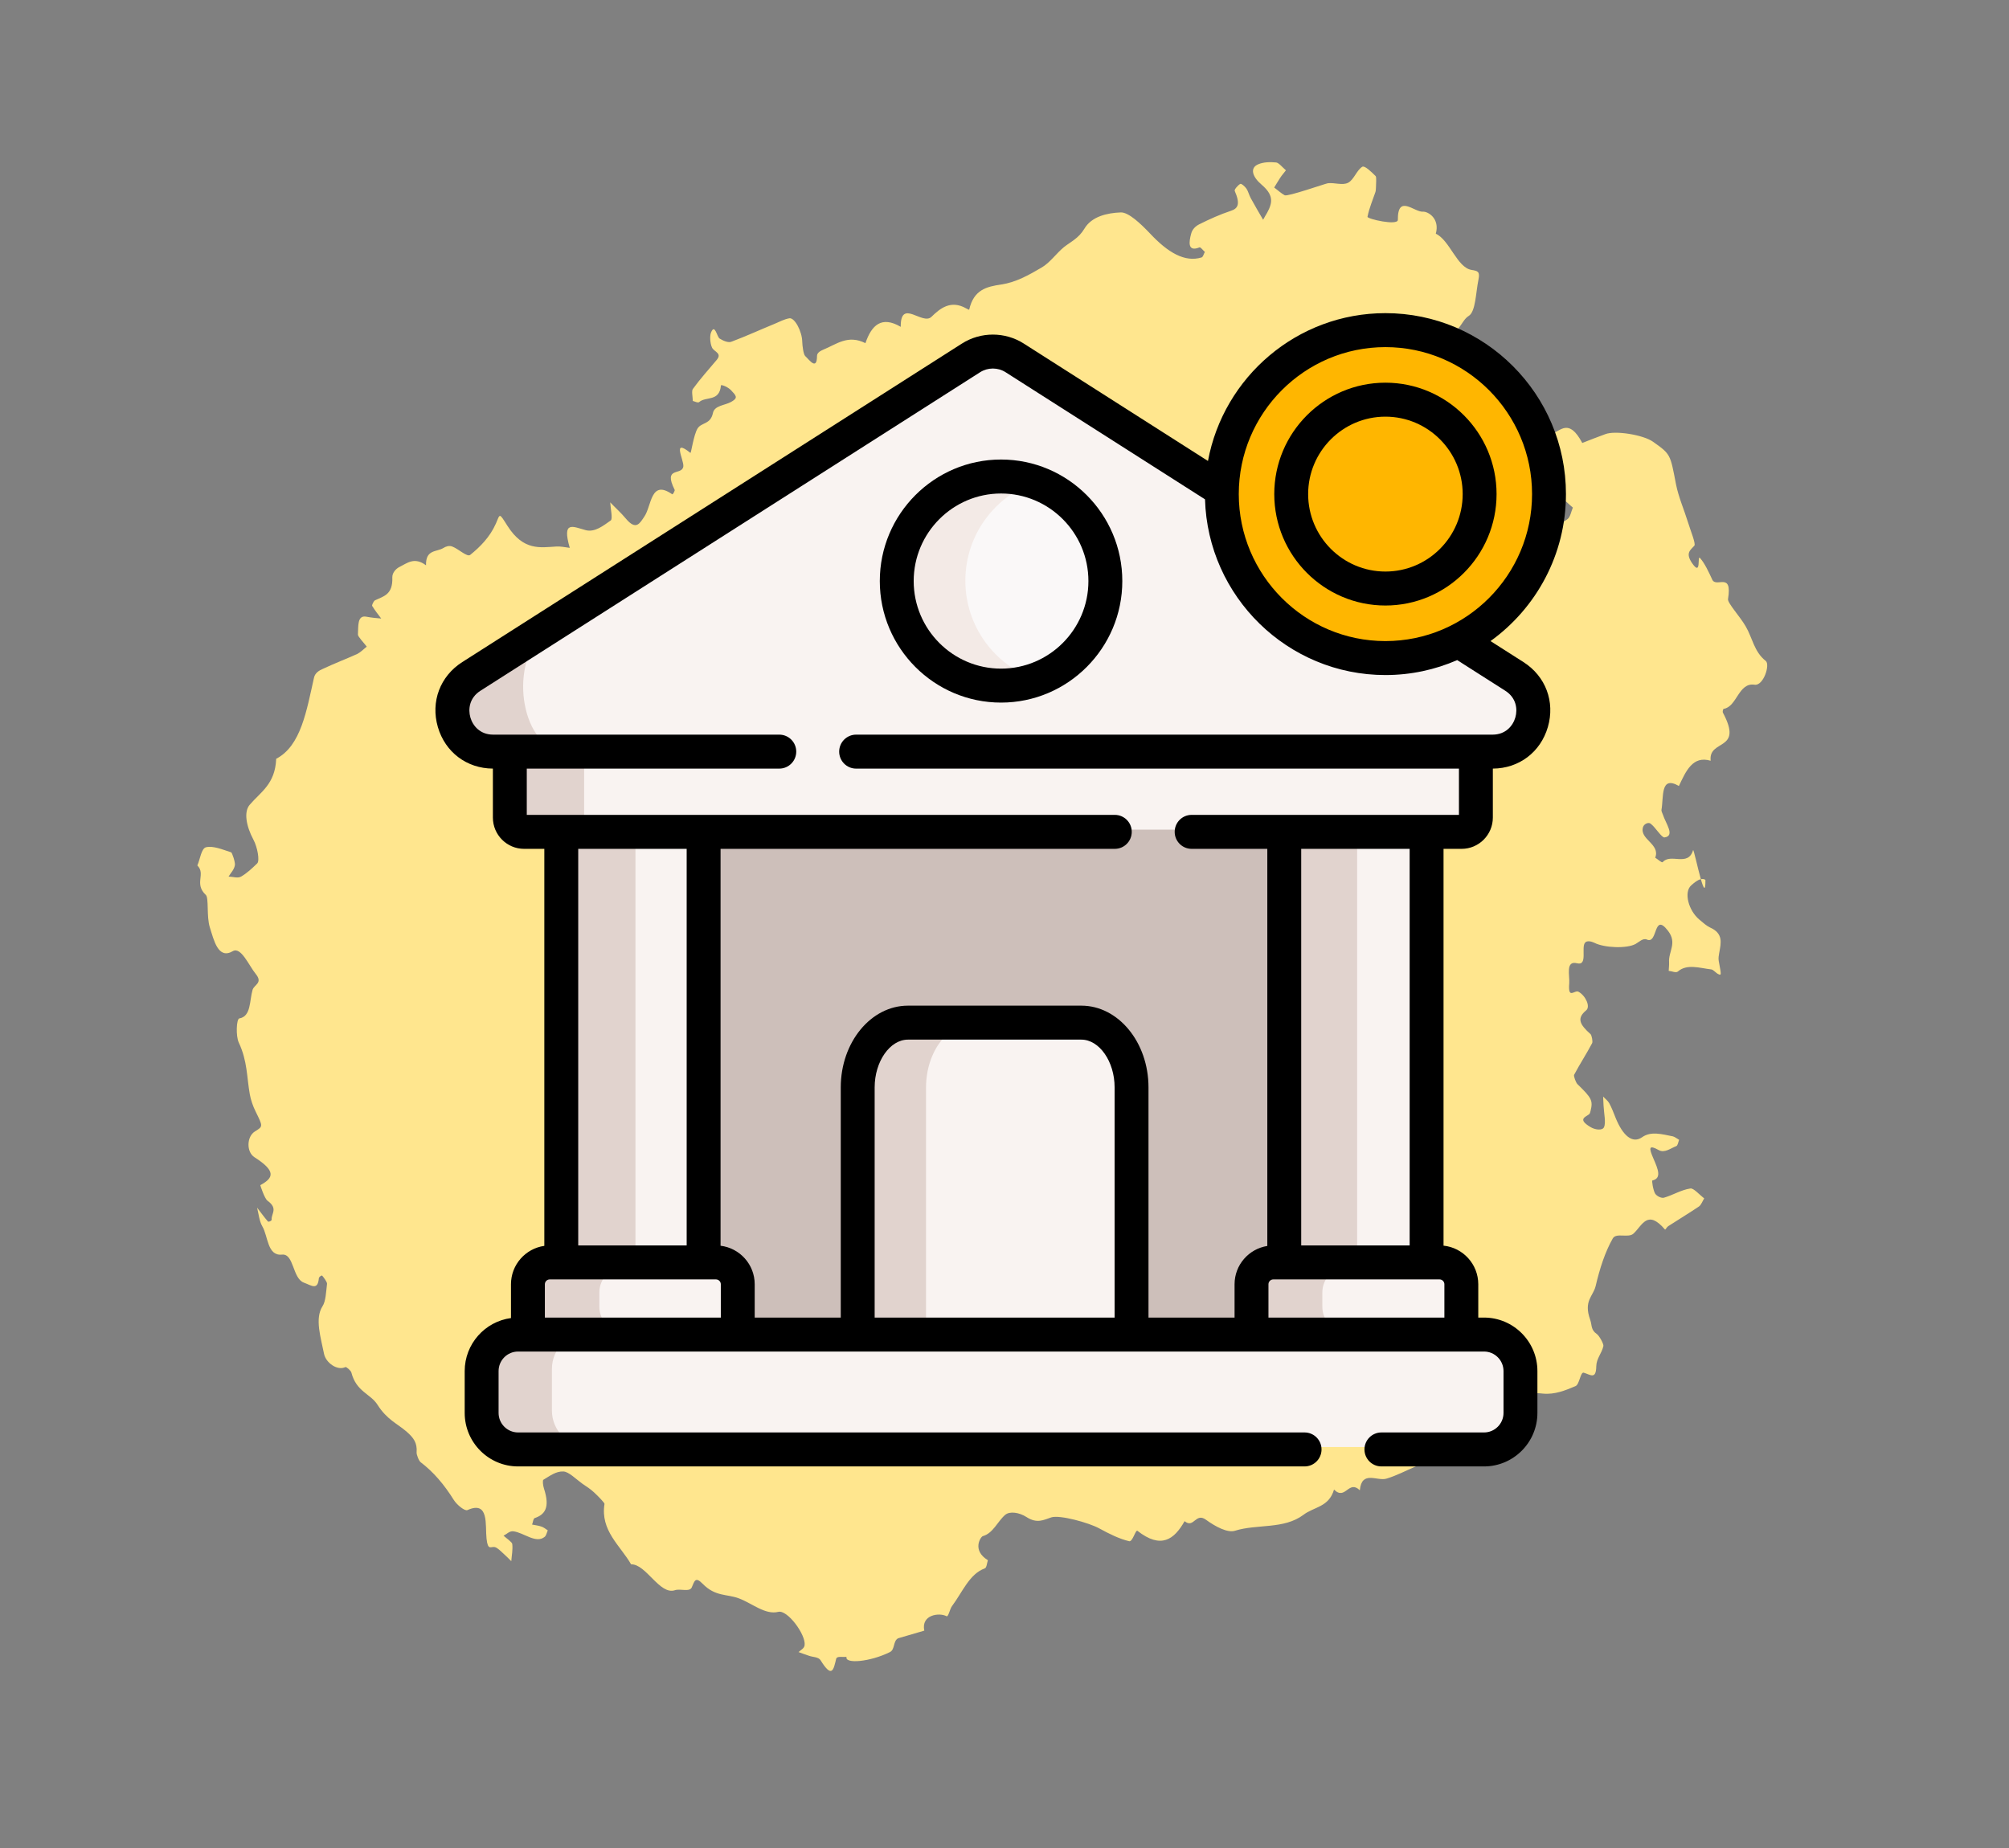 <svg width="263" height="242" viewBox="0 0 263 242" fill="none" xmlns="http://www.w3.org/2000/svg">
<rect x="0" y="0" width="263" height="242" fill="#808080" stroke="none"/>
<path d="M203.149 56.764C204.26 56.524 205.343 54.629 207.137 57.998L207.137 57.998C208.146 57.601 209.154 57.205 210.175 56.836C211.483 56.345 215.107 56.934 216.379 57.825C218.73 59.489 218.646 59.459 219.412 63.433C219.732 65.063 220.481 66.777 221 68.456C221.315 69.489 222.022 71.188 221.81 71.445C221.293 72.032 220.622 72.384 221.48 73.685C222.79 75.627 222.143 72.603 222.553 73.061C223.165 73.754 223.671 74.85 224.129 75.842L224.148 75.882C224.671 77.025 226.818 74.777 226.217 78.433C226.129 78.938 227.774 80.703 228.517 81.987C229.402 83.476 229.628 85.347 231.15 86.531C231.762 87.004 230.858 89.823 229.696 89.651C227.575 89.322 227.406 92.528 225.652 92.808C225.565 92.812 225.489 93.178 225.537 93.291C228.305 98.445 223.62 96.708 223.944 99.604C221.594 98.905 220.716 100.947 219.786 102.91C217.325 101.492 217.812 104.351 217.502 106.051C217.474 106.196 217.625 106.465 217.694 106.669C218.057 107.814 219.322 109.442 217.909 109.644C217.526 109.707 216.707 108.289 216.065 107.83C215.778 107.618 215.217 107.891 215.095 108.276C214.573 109.899 217.397 110.495 216.685 112.299C217.017 112.491 217.538 113.002 217.665 112.881C218.702 111.673 220.978 113.536 221.64 111.32C221.708 111.104 222.227 113.587 222.659 115.11C222.864 115.064 223.067 115.081 223.257 115.198C223.278 116.895 222.995 116.292 222.659 115.11C222.209 115.21 221.749 115.613 221.392 115.926L221.39 115.927C220.411 116.811 221.026 119.216 222.488 120.426C222.934 120.803 223.419 121.23 223.865 121.439C225.627 122.222 225.298 123.462 225.07 124.726L225.061 124.776C225.004 125.092 224.936 125.47 225.002 125.822L225.036 126.005C225.347 127.679 225.355 127.725 224.95 127.544C224.643 127.408 224.318 126.98 224.046 126.929C222.507 126.752 220.845 126.16 219.648 127.204C219.382 127.417 218.854 127.142 218.45 127.115C218.468 126.74 218.514 126.387 218.503 126.025C218.385 124.576 219.615 123.484 218.35 121.857C216.435 119.373 217.043 123.647 215.616 123.022C215.086 122.782 214.587 123.328 214.112 123.597C212.952 124.225 210.013 124.111 208.707 123.434C208.303 123.24 207.76 123.138 207.518 123.408C206.94 124.021 207.899 126.479 206.463 126.124C204.9 125.724 205.518 127.76 205.429 128.765C205.25 130.941 206.143 129.561 206.64 129.849C207.569 130.353 208.24 131.8 207.644 132.288C206.39 133.322 206.784 134.121 208.225 135.407C208.372 135.544 208.543 136.405 208.425 136.589C207.674 138.009 206.818 139.307 206.067 140.728C205.982 140.864 206.294 141.764 206.523 141.966C208.383 143.774 208.557 144.1 208.217 145.478C208.174 145.63 208.129 145.816 208.035 145.889C207.521 146.275 206.51 146.539 208.192 147.555C208.798 147.931 209.761 148.054 209.976 147.595C210.261 147.007 209.967 145.732 209.923 144.751C209.9 144.361 209.891 143.964 209.868 143.574C210.133 143.861 210.462 144.088 210.663 144.435C210.988 145.03 211.235 145.692 211.496 146.347C212.461 148.736 213.721 149.766 214.96 148.904C216.123 148.075 217.553 148.499 218.996 148.784C219.252 148.841 219.535 149.087 219.813 149.236C219.701 149.517 219.645 149.974 219.449 150.057C218.712 150.338 217.911 151.013 217.136 150.577C215.876 149.88 215.803 150.212 216.455 151.7C217.084 153.133 217.534 154.274 216.318 154.559C216.215 154.57 216.409 155.82 216.674 156.274C216.903 156.643 217.533 156.908 217.832 156.814C219.01 156.479 220.058 155.798 221.281 155.61C221.71 155.528 222.472 156.436 223.099 156.902C222.878 157.263 222.72 157.73 222.424 157.957C221.094 158.857 219.729 159.672 218.387 160.544C218.218 160.65 218.009 161.039 217.97 160.989C215.653 158.276 214.995 160.457 213.84 161.516C213.175 162.133 211.6 161.37 211.14 162.133C210.126 163.899 209.422 166.099 208.884 168.396C208.562 169.733 207.275 170.315 208.173 172.799C208.429 173.523 208.232 174.108 209.039 174.663C209.368 174.89 209.955 175.973 209.903 176.229C209.684 177.222 208.989 177.852 208.969 178.894C208.942 180.672 208.203 179.987 207.326 179.727C206.885 179.615 206.783 181.259 206.254 181.484C204.925 182.051 203.524 182.615 201.997 182.466C200.901 182.366 200.056 182.226 199.74 183.661C199.627 184.109 199.11 184.696 199.017 184.603C196.631 182.02 196.924 185.595 195.906 186.096C194.634 186.671 193.873 188.696 192.521 188.705C191.138 188.728 190.514 189.861 189.445 190.283C188.047 190.813 186.669 191.433 185.295 192.019C184.042 192.553 182.836 193.2 181.523 193.594C180.297 193.983 178.268 192.448 178.016 195.122C176.53 193.689 176.133 196.525 174.638 195.028C173.967 197.348 172.012 197.281 170.64 198.333C168.071 200.262 164.592 199.511 161.678 200.42C160.705 200.734 159.11 199.881 157.868 198.977C156.502 197.992 156.293 200.182 155.076 199.167C153.713 201.581 151.988 202.85 148.904 200.431C148.66 200.235 148.28 201.898 147.824 201.792C146.557 201.498 145.221 200.835 143.918 200.123C142.561 199.368 138.703 198.313 137.625 198.672C136.622 199 135.776 199.527 134.374 198.625C133.439 198.023 132.178 197.827 131.58 198.349C130.588 199.205 130.015 200.749 128.659 201.127C128.375 201.215 127.201 202.982 129.324 204.278C129.202 204.663 129.162 205.28 128.908 205.355C126.897 206.079 125.969 208.508 124.635 210.277C124.339 210.67 124.159 211.713 123.921 211.615C122.95 211.095 120.56 211.421 121 213.5L117.579 214.5C116.892 214.85 117.186 215.968 116.5 216.309C113.869 217.616 110.546 217.879 110.821 216.932C110.35 217 109.542 216.778 109.459 217.213C109.116 218.626 108.924 219.808 107.425 217.38C107.145 216.933 106.414 216.977 105.908 216.793C105.443 216.625 104.991 216.484 104.541 216.309C104.813 216.026 105.278 215.861 105.333 215.404C105.514 214.027 103.075 210.734 101.885 211.041C100.176 211.469 98.44 209.909 96.724 209.274C95.149 208.678 93.66 209.08 91.982 207.362C91.036 206.398 90.926 206.978 90.56 207.835C90.284 208.485 89.065 207.972 88.362 208.205C86.368 208.888 84.57 204.754 82.618 204.82C81.182 202.331 78.577 200.408 79.136 196.903C79.148 196.764 78.256 195.845 77.759 195.39C77.289 194.957 76.767 194.612 76.273 194.29C75.426 193.684 74.468 192.693 73.758 192.662C72.774 192.614 71.961 193.261 71.133 193.747C71.01 193.833 71.081 194.503 71.207 194.883C72.054 197.455 71.28 198.319 70.005 198.762C69.797 198.817 69.781 199.324 69.654 199.612C70.067 199.702 70.471 199.73 70.894 199.883C71.162 199.969 71.433 200.186 71.708 200.37C71.581 200.657 71.519 201.016 71.329 201.198C70.18 202.187 68.559 200.645 67.192 200.494C66.718 200.43 66.346 200.855 65.921 201.07C66.324 201.431 67.024 201.9 67.06 202.151C67.149 202.946 66.985 203.65 66.932 204.406C66.597 204.081 66.266 203.723 65.928 203.433C65.552 203.094 65.127 202.641 64.771 202.56C64.258 202.445 63.868 203.078 63.692 201.453C63.499 199.702 64.066 196.426 61.19 197.719C60.843 197.867 59.839 197.061 59.418 196.408C58.12 194.327 56.711 192.695 55.077 191.458C54.845 191.29 54.511 190.465 54.539 190.154C54.635 188.913 54.141 188.257 53.279 187.491C51.998 186.37 50.673 185.901 49.424 183.933C48.494 182.463 46.653 182.247 45.994 179.695C45.928 179.457 45.349 178.937 45.213 178.994C44.18 179.502 42.66 178.449 42.418 177.252C42.008 175.16 41.185 172.644 42.214 171.039C42.65 170.386 42.688 169.136 42.811 168.084C42.829 167.876 42.429 167.314 42.179 167.02C42.112 166.948 41.759 167.166 41.74 167.374C41.596 169.002 40.758 168.293 39.787 167.94C38.266 167.388 38.501 164.087 36.901 164.269C34.981 164.454 35.11 161.866 34.339 160.561C33.948 159.895 33.859 158.932 33.655 158.119C34.125 158.719 34.577 159.36 35.065 159.919C35.17 160.04 35.566 159.838 35.563 159.706C35.474 158.911 36.462 158.256 35.015 157.206C34.632 156.936 34.062 155.179 34.077 155.173C35.847 154.218 36.144 153.325 33.325 151.526C32.225 150.828 32.288 148.801 33.379 148.136C34.455 147.478 34.425 147.49 33.465 145.533C33.119 144.847 32.831 144.003 32.705 143.29C32.296 141.031 32.408 138.949 31.259 136.506C30.856 135.644 30.95 133.437 31.322 133.345C32.886 133.079 32.645 131.048 33.064 129.602C33.27 128.914 34.45 128.711 33.481 127.524C32.577 126.41 31.549 123.914 30.476 124.538C28.546 125.661 28.004 123.092 27.469 121.42C27.016 119.979 27.361 117.565 26.945 117.176C25.363 115.683 26.983 114.46 25.835 113.315C26.199 112.494 26.352 111.095 26.962 110.935C27.898 110.703 29.144 111.238 30.26 111.596C30.387 111.642 30.825 112.922 30.749 113.288C30.636 113.902 30.21 114.284 29.919 114.775C30.457 114.779 31.09 115.009 31.516 114.794C32.311 114.355 32.994 113.697 33.677 113.039C34.013 112.696 33.717 110.956 33.181 109.951C32.21 108.131 31.896 106.265 32.703 105.354C34.131 103.679 36.022 102.673 36.157 99.348C39.402 97.665 40.131 93.053 41.113 88.701C41.253 88.108 41.776 87.785 42.244 87.586C43.73 86.885 45.249 86.305 46.748 85.633C47.204 85.405 47.588 85.008 48.011 84.661C47.608 84.133 46.848 83.356 46.858 83.085C46.923 82.024 46.738 80.503 47.966 80.746C48.609 80.872 49.258 80.929 49.907 80.986C49.503 80.458 49.072 79.908 48.717 79.326C48.666 79.248 48.906 78.679 49.102 78.595C50.18 78.069 51.445 77.896 51.359 75.6C51.342 74.974 51.852 74.456 52.279 74.241C53.297 73.74 54.246 72.869 55.771 74.019C55.711 71.911 57.159 72.293 58.036 71.753C58.359 71.549 58.794 71.397 59.201 71.556C60.003 71.848 61.166 72.986 61.559 72.651C62.859 71.597 64.135 70.32 64.917 68.553C65.483 67.245 65.309 67.086 66.444 68.869C68.536 72.144 70.728 71.677 72.802 71.559C73.372 71.516 73.985 71.655 74.588 71.731C73.544 68.109 74.994 68.958 76.669 69.411C77.875 69.73 78.973 68.829 79.949 68.146C80.242 67.954 79.927 66.588 79.883 65.774C80.561 66.485 81.275 67.114 81.932 67.9C83.285 69.524 83.769 68.484 84.353 67.635C85.322 66.222 85.152 62.727 87.998 64.715C88.095 64.773 88.376 64.22 88.325 64.142C86.758 61.01 89.315 62.32 89.456 61.059C89.545 60.221 87.914 57.316 90.383 59.298C90.476 59.391 90.794 56.955 91.321 56.097C91.845 55.274 93.006 55.612 93.332 54.074C93.535 53.087 94.873 53.083 95.682 52.638C96.477 52.2 96.529 51.944 95.875 51.289C95.408 50.655 94.391 50.322 94.379 50.46C94.185 52.643 92.424 51.86 91.526 52.643C91.354 52.783 90.995 52.569 90.696 52.497C90.685 51.968 90.508 51.177 90.705 50.926C91.682 49.576 92.777 48.376 93.817 47.133C94.579 46.241 93.49 46.072 93.219 45.521C92.949 44.969 92.896 43.925 93.093 43.508C93.59 42.329 93.853 44.117 94.211 44.331C94.721 44.647 95.366 44.906 95.774 44.732C97.683 44.018 99.547 43.157 101.447 42.38C102.066 42.116 102.676 41.789 103.34 41.673C104.047 41.572 104.988 43.404 105.019 44.691C105.036 45.317 105.185 46.42 105.415 46.623C105.939 47.099 106.941 48.572 106.957 46.599C106.952 46.167 107.453 45.92 107.8 45.772C109.504 45.079 111 43.775 113.295 44.93C114.102 42.553 115.417 41.325 117.917 42.793C117.875 39.011 120.763 42.647 121.942 41.477C123.04 40.409 124.455 39.206 126.514 40.395C126.638 40.476 126.861 40.581 126.879 40.54C127.475 37.919 129.166 37.531 131.08 37.249C132.994 36.966 134.692 36.009 136.348 35.036C137.451 34.4 138.271 33.183 139.289 32.349C140.226 31.616 141.208 31.198 141.958 29.945C142.9 28.343 144.932 27.877 146.725 27.813C147.745 27.778 149.339 29.298 150.535 30.555C152.897 33.082 155.108 34.373 157.288 33.711C157.512 33.649 157.579 33.22 157.73 32.989C157.501 32.786 157.164 32.33 157.028 32.388C155.415 33.042 155.659 31.605 155.938 30.586C156.093 29.986 156.55 29.592 156.991 29.37C158.329 28.7 159.706 28.079 161.129 27.606C162.086 27.298 162.386 26.704 161.637 24.989C161.565 24.82 162.052 24.246 162.372 24.076C162.523 24.012 162.954 24.395 163.174 24.701C163.406 25.035 163.52 25.554 163.745 25.957C164.257 26.906 164.814 27.836 165.355 28.771C165.688 28.129 166.13 27.575 166.331 26.789C166.616 25.7 166.017 24.922 165.14 24.163C163.964 23.164 163.574 21.997 164.707 21.514C165.401 21.218 166.247 21.191 167.067 21.274C167.426 21.321 167.896 21.921 168.342 22.298C168.094 22.637 167.822 22.919 167.586 23.287C167.317 23.702 167.059 24.145 166.805 24.553C167.27 24.889 167.725 25.328 168.183 25.566C168.572 25.767 173.431 24.062 173.83 23.992C174.696 23.89 175.764 24.301 176.48 23.929C177.241 23.538 177.6 22.285 178.337 21.837C178.645 21.64 179.528 22.497 180.088 23.058C180.221 23.201 180.129 24.074 180.125 24.609C180.122 24.81 180.103 25.018 180.046 25.176C179.691 26.227 179.254 27.214 179.02 28.38C178.965 28.67 182.996 29.585 182.994 28.786C182.964 25.366 185.145 27.803 186.286 27.716C186.929 27.675 188.518 28.598 187.962 30.602C189.778 31.428 190.75 35.048 192.642 35.341L192.65 35.343C193.432 35.472 193.773 35.529 193.545 36.623C193.192 38.307 193.188 40.809 192.266 41.368C191.194 41.992 190.906 44.415 188.862 43.22C188.129 42.799 187.183 43.469 186.66 44.125C186.118 44.823 184.46 45.663 187.079 47.58C187.312 47.748 187.666 48.496 187.645 48.739C187.344 51.968 188.236 52.721 190.082 51.734C190.157 51.702 190.56 52.396 190.792 52.731C188.981 54.97 191.988 57.588 192.531 59.991C192.561 60.145 193.499 60.378 194.015 60.625C195.357 61.219 196.215 62.187 196.052 64.19C195.987 64.918 196.001 65.745 196.193 66.53C196.319 67.076 196.822 67.629 197.153 68.154C198.292 65.969 202.209 73.066 202.409 67.714C203.596 68.908 204.472 68.535 205.236 67.942C205.581 67.662 205.688 66.95 205.906 66.457C205.402 66.071 204.812 65.356 204.447 65.378C202.953 65.515 201.417 65.303 199.768 63.906C199.403 63.595 199.079 62.833 198.88 62.284C198.799 62.052 199.171 61.46 199.211 61.51C201.034 63.233 200.934 59.775 202.454 60.661C202.743 60.838 203.039 60.611 203.335 60.552C203.022 59.985 202.731 59.176 202.402 58.949C201.866 58.611 201.31 58.648 200.755 58.518C201.124 58.127 201.442 57.659 201.85 57.318C202.176 57.079 202.59 57.003 203.149 56.764Z" fill="#FFE68E"/>
<path d="M195.335 98.229H64.949C59.619 98.229 57.593 91.249 62.089 88.382L76.043 79.487L78.172 78.129L127.282 46.821C129.027 45.706 131.254 45.706 132.999 46.821L155.9 61.421L192.614 84.827L198.192 88.382C202.691 91.249 200.665 98.229 195.335 98.229Z" fill="#F9F3F1"/>
<path d="M92.658 108.337H169.262V175.644H92.658V108.337Z" fill="#CDBFBA"/>
<path d="M112.355 175.051V142.393C112.355 137.665 115.295 133.836 118.918 133.836H141.548C145.171 133.836 148.11 137.665 148.11 142.393V175.051H112.355Z" fill="#F9F3F1"/>
<path d="M127.79 133.837C124.167 133.837 121.227 137.665 121.227 142.394V175.051H112.354V142.394C112.354 137.665 115.294 133.837 118.917 133.837H127.79Z" fill="#E1D3CE"/>
<path d="M193.729 98.147V106.759C193.729 107.788 192.894 108.625 191.868 108.625H184.385H165.619H98H79.235H69.456C68.427 108.625 67.596 107.788 67.596 106.759V98.147H193.729Z" fill="#F9F3F1"/>
<path d="M194.243 189.461H68.147C65.513 189.461 63.377 187.32 63.377 184.679V179.24C63.377 176.599 65.513 174.458 68.147 174.458H194.243C196.877 174.458 199.013 176.599 199.013 179.24V184.679C199.013 187.32 196.877 189.461 194.243 189.461Z" fill="#F9F3F1"/>
<path d="M131.122 89.684C138.643 89.684 144.741 83.572 144.741 76.031C144.741 68.491 138.643 62.378 131.122 62.378C123.6 62.378 117.503 68.491 117.503 76.031C117.503 83.572 123.6 89.684 131.122 89.684Z" fill="#FAF8F8"/>
<path d="M74.312 108.625H93.078V166.156H74.312V108.625Z" fill="#F9F3F1"/>
<path d="M168.786 108.625H187.553V165.86H168.786V108.625Z" fill="#F9F3F1"/>
<path d="M69.588 171.099V169.219C69.588 167.364 71.089 165.86 72.939 165.86H93.152C95.003 165.86 96.503 167.364 96.503 169.219V171.099C96.503 172.954 95.003 174.458 93.152 174.458H72.939C71.088 174.458 69.588 172.954 69.588 171.099V171.099Z" fill="#F9F3F1"/>
<path d="M164.234 171.099V169.219C164.234 167.364 165.735 165.86 167.585 165.86H187.798C189.649 165.86 191.149 167.364 191.149 169.219V171.099C191.149 172.954 189.649 174.458 187.798 174.458H167.585C165.734 174.458 164.234 172.954 164.234 171.099Z" fill="#F9F3F1"/>
<path d="M181.576 85.499C193.07 85.499 202.388 76.106 202.388 64.519C202.388 52.932 193.07 43.539 181.576 43.539C170.081 43.539 160.763 52.932 160.763 64.519C160.763 76.106 170.081 85.499 181.576 85.499Z" fill="#FFB600"/>
<path d="M181.673 77.048C188.508 77.048 194.048 71.462 194.048 64.572C194.048 57.682 188.508 52.097 181.673 52.097C174.838 52.097 169.297 57.682 169.297 64.572C169.297 71.462 174.838 77.048 181.673 77.048Z" fill="#FFB600"/>
<path d="M77.019 189.462H68.146C65.513 189.462 63.378 187.321 63.378 184.679V179.241C63.378 176.599 65.513 174.458 68.146 174.458H77.019C74.386 174.458 72.251 176.599 72.251 179.241V184.679C72.251 187.321 74.386 189.462 77.019 189.462Z" fill="#E1D3CE"/>
<path d="M81.813 174.458H72.94C71.088 174.458 69.589 172.955 69.589 171.099V169.219C69.589 167.363 71.088 165.86 72.94 165.86H81.813C79.962 165.86 78.462 167.363 78.462 169.219V171.099C78.462 172.955 79.962 174.458 81.813 174.458Z" fill="#E1D3CE"/>
<path d="M74.312 108.625H83.186V166.156H74.312V108.625Z" fill="#E1D3CE"/>
<path d="M78.329 108.625H69.456C68.427 108.625 67.596 107.788 67.596 106.76V98.149H76.469V106.76C76.469 107.788 77.3 108.625 78.329 108.625Z" fill="#E1D3CE"/>
<path d="M135.557 88.942C134.167 89.423 132.673 89.684 131.121 89.684C123.599 89.684 117.503 83.573 117.503 76.032C117.503 68.492 123.599 62.378 131.121 62.378C132.673 62.378 134.167 62.639 135.557 63.119C130.216 64.964 126.377 70.049 126.377 76.032C126.377 82.016 130.216 87.098 135.557 88.942Z" fill="#F3EAE6"/>
<path d="M73.822 98.229H64.949C59.619 98.229 57.593 91.249 62.089 88.382L71.849 82.161L70.962 83.033C66.466 87.457 68.492 98.229 73.822 98.229Z" fill="#E1D3CE"/>
<path d="M185.548 85.117C184.258 85.37 182.923 85.5 181.559 85.5C170.064 85.492 160.755 76.09 160.763 64.503C160.771 52.916 170.099 43.531 181.593 43.539C182.944 43.539 184.266 43.672 185.546 43.924C175.961 45.794 168.718 54.295 168.71 64.504C168.703 74.725 175.948 83.247 185.548 85.117V85.117Z" fill="#FFB600"/>
<path d="M168.787 108.625H177.66V165.86H168.787V108.625Z" fill="#E1D3CE"/>
<path d="M176.459 174.458H167.586C165.735 174.458 164.235 172.955 164.235 171.099V169.219C164.235 167.363 165.735 165.86 167.586 165.86H176.459C174.608 165.86 173.108 167.363 173.108 169.219V171.099C173.108 172.955 174.608 174.458 176.459 174.458Z" fill="#E1D3CE"/>
<path d="M199.437 86.687L195.125 83.938C201.099 79.634 205 72.613 205 64.693C205 51.629 194.398 41 181.366 41C169.812 41 160.175 49.356 158.136 60.356L134.025 44.983C131.566 43.416 128.387 43.416 125.928 44.983L60.515 86.687C57.612 88.537 56.358 91.873 57.319 95.184C58.276 98.483 61.102 100.617 64.524 100.633V107.045C64.524 109.303 66.356 111.14 68.609 111.14H71.259V163.122C68.796 163.469 66.893 165.587 66.893 168.147V172.574C63.477 173.031 60.833 175.969 60.833 179.517V184.994C60.833 188.857 63.968 192 67.822 192H170.785C172.01 192 173.003 191.004 173.003 189.776C173.003 188.548 172.01 187.552 170.785 187.552H67.822C66.415 187.552 65.27 186.405 65.27 184.994V179.517C65.27 178.106 66.415 176.958 67.822 176.958H194.275C195.682 176.958 196.827 178.106 196.827 179.517V184.994C196.827 186.405 195.682 187.552 194.275 187.552H180.841C179.616 187.552 178.623 188.548 178.623 189.776C178.623 191.004 179.616 192 180.841 192H194.275C198.128 192 201.264 188.857 201.264 184.994V179.517C201.264 175.654 198.128 172.511 194.275 172.511H193.522V168.147C193.522 165.524 191.526 163.359 188.975 163.094V111.14H191.344C193.596 111.14 195.429 109.303 195.429 107.045V100.633C198.851 100.617 201.677 98.483 202.634 95.184C203.595 91.873 202.34 88.537 199.437 86.687V86.687ZM181.366 45.448C191.951 45.448 200.563 54.081 200.563 64.693C200.563 75.305 191.951 83.938 181.366 83.938C170.781 83.938 162.169 75.305 162.169 64.693C162.169 54.081 170.781 45.448 181.366 45.448ZM89.893 111.14V163.066H75.696V111.14H89.893ZM94.362 172.511H71.33V168.147C71.33 167.798 71.617 167.514 71.97 167.514H93.72C94.074 167.514 94.362 167.798 94.362 168.147V172.511ZM145.915 172.511H114.502V142.373C114.502 138.982 116.499 136.118 118.863 136.118H141.553C143.917 136.118 145.915 138.983 145.915 142.373V172.511ZM189.086 172.511H166.054V168.147C166.054 167.798 166.341 167.514 166.693 167.514H188.447C188.799 167.514 189.086 167.798 189.086 168.147V172.511ZM184.538 163.066H170.342V111.14H184.538V163.066ZM198.374 93.942C198.059 95.027 197.11 96.187 195.39 96.187H112.075C110.85 96.187 109.857 97.183 109.857 98.411C109.857 99.639 110.85 100.635 112.075 100.635H190.992V106.692H155.997C154.771 106.692 153.779 107.688 153.779 108.916C153.779 110.144 154.771 111.14 155.997 111.14H165.905V163.134C163.48 163.515 161.618 165.615 161.618 168.147V172.511H150.351V142.373C150.351 136.471 146.404 131.67 141.553 131.67H118.863C114.012 131.67 110.065 136.471 110.065 142.373V172.511H98.799V168.147C98.799 165.552 96.843 163.409 94.329 163.106V111.14H145.941C147.166 111.14 148.159 110.144 148.159 108.916C148.159 107.688 147.166 106.692 145.941 106.692H68.961V100.634H102.019C103.244 100.634 104.237 99.639 104.237 98.41C104.237 97.182 103.244 96.187 102.019 96.187H64.563C62.843 96.187 61.894 95.027 61.579 93.941C61.264 92.855 61.444 91.365 62.896 90.44L128.308 48.736C129.322 48.09 130.632 48.091 131.644 48.736L157.75 65.38C158.115 78.127 168.565 88.385 181.366 88.385C184.704 88.385 187.88 87.684 190.762 86.427L197.056 90.44C198.509 91.365 198.689 92.856 198.374 93.942V93.942Z" fill="black"/>
<path d="M131.048 60.166C122.296 60.166 115.175 67.304 115.175 76.079C115.175 84.853 122.296 91.991 131.048 91.991C139.801 91.991 146.922 84.853 146.922 76.079C146.922 67.304 139.801 60.166 131.048 60.166V60.166ZM131.048 87.544C124.742 87.544 119.612 82.401 119.612 76.079C119.612 69.757 124.742 64.614 131.048 64.614C137.354 64.614 142.485 69.757 142.485 76.079C142.485 82.401 137.354 87.544 131.048 87.544V87.544Z" fill="black"/>
<path d="M181.366 79.28C189.39 79.28 195.917 72.736 195.917 64.692C195.917 56.649 189.39 50.105 181.366 50.105C173.342 50.105 166.815 56.649 166.815 64.692C166.815 72.736 173.342 79.28 181.366 79.28ZM181.366 54.553C186.943 54.553 191.481 59.101 191.481 64.693C191.481 70.284 186.943 74.833 181.366 74.833C175.789 74.833 171.251 70.284 171.251 64.693C171.251 59.101 175.789 54.553 181.366 54.553V54.553Z" fill="black"/>
</svg>
